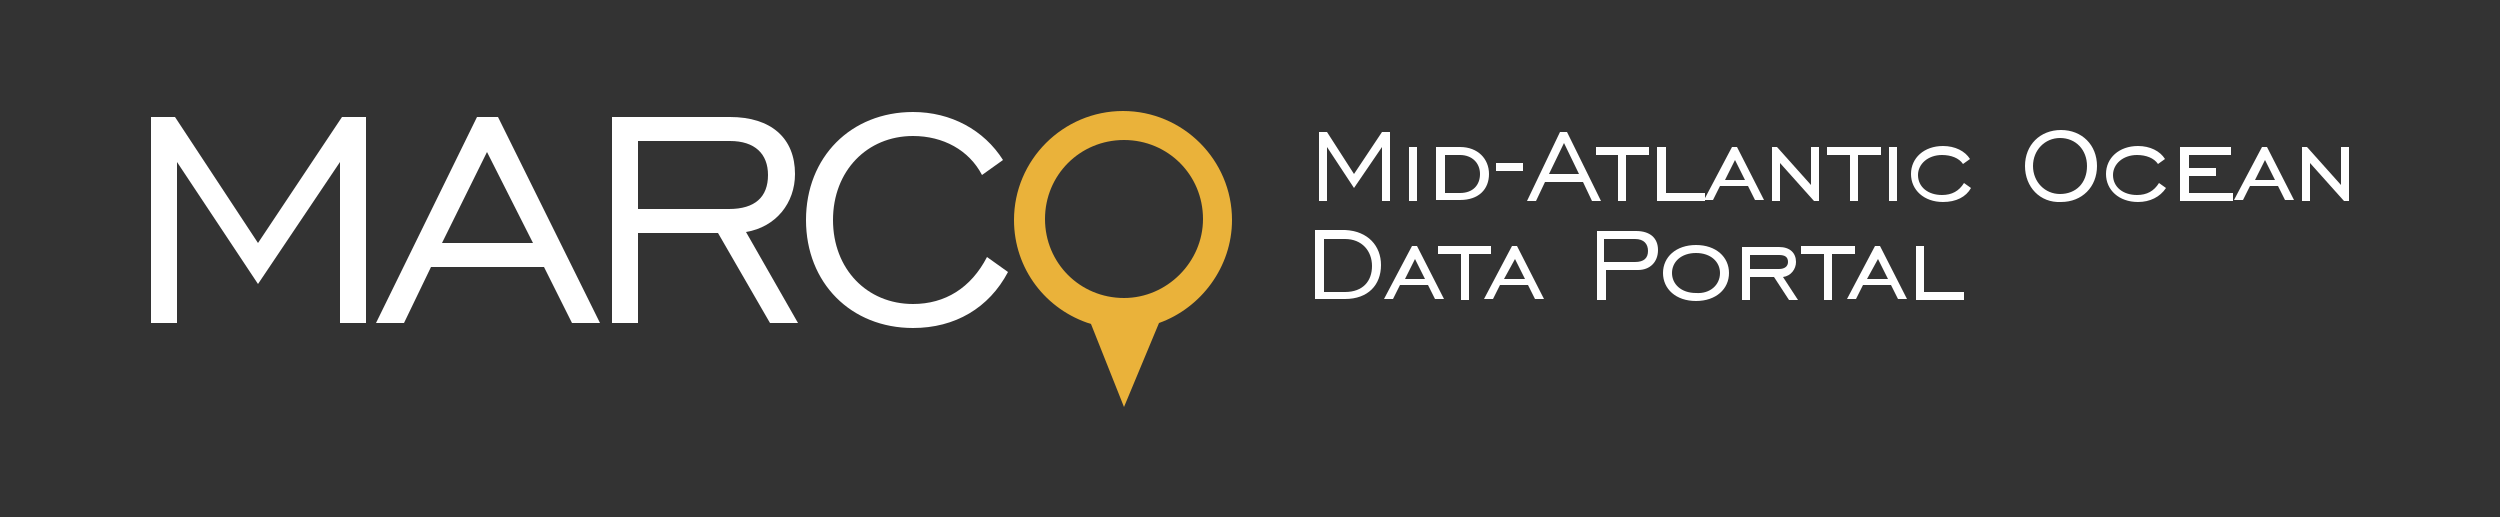 <?xml version="1.0" encoding="utf-8"?>
<!-- Generator: Adobe Illustrator 18.0.0, SVG Export Plug-In . SVG Version: 6.00 Build 0)  -->
<!DOCTYPE svg PUBLIC "-//W3C//DTD SVG 1.1//EN" "http://www.w3.org/Graphics/SVG/1.1/DTD/svg11.dtd">
<svg version="1.1" id="Layer_1" xmlns="http://www.w3.org/2000/svg" xmlns:xlink="http://www.w3.org/1999/xlink" x="0px" y="0px"
	 viewBox="0 0 250 51.7" enable-background="new 0 0 250 51.7" xml:space="preserve">
<rect x="0" y="0" width="250" height="51.7" fill="#333333" stroke="none"/>
<g>
	<g>
		<polygon fill="#FFFFFF" points="131.9,13.2 132.7,13.2 135.4,17.4 138.2,13.2 139,13.2 139,20.1 138.2,20.1 138.2,14.7 
			135.4,18.8 132.7,14.7 132.7,20.1 131.9,20.1 		"/>
		<rect x="140.9" y="14.7" fill="#FFFFFF" width="0.8" height="5.4"/>
		<path fill="#FFFFFF" d="M144.5,15.5v3.8h1.5c1.3,0,2-0.8,2-1.9c0-1.1-0.8-1.9-2-1.9H144.5z M148.9,17.4c0,1.5-1,2.6-2.9,2.6h-2.4
			v-5.3h2.4C147.8,14.7,148.9,15.9,148.9,17.4"/>
		<rect x="149.6" y="16.3" fill="#FFFFFF" width="2.7" height="0.8"/>
		<path fill="#FFFFFF" d="M157.9,17.4l-1.5-3.1l-1.5,3.1H157.9z M156,13.2h0.7l3.4,6.9h-0.9l-0.9-1.9h-3.8l-0.9,1.9h-0.9L156,13.2z"
			/>
		<polygon fill="#FFFFFF" points="161.8,15.5 159.6,15.5 159.6,14.7 164.9,14.7 164.9,15.5 162.6,15.5 162.6,20.1 161.8,20.1 		"/>
		<polygon fill="#FFFFFF" points="165.7,14.7 166.6,14.7 166.6,19.3 170.5,19.3 170.5,20.1 165.7,20.1 		"/>
		<path fill="#FFFFFF" d="M174.5,18l-1-2l-1,2H174.5z M173.2,14.7h0.5l2.7,5.3h-0.9l-0.7-1.4H172l-0.7,1.4h-0.9L173.2,14.7z"/>
		<polygon fill="#FFFFFF" points="177.2,14.7 177.7,14.7 181.1,18.5 181.1,14.7 181.9,14.7 181.9,20.1 181.4,20.1 178,16.3 
			178,20.1 177.2,20.1 		"/>
		<polygon fill="#FFFFFF" points="185,15.5 182.7,15.5 182.7,14.7 188.1,14.7 188.1,15.5 185.8,15.5 185.8,20.1 185,20.1 		"/>
		<rect x="188.9" y="14.7" fill="#FFFFFF" width="0.8" height="5.4"/>
		<path fill="#FFFFFF" d="M194.3,20.2c-1.9,0-3.2-1.2-3.2-2.8c0-1.6,1.3-2.8,3.2-2.8c1.2,0,2.2,0.5,2.7,1.3l-0.7,0.5
			c-0.4-0.6-1.2-0.9-2.1-0.9c-1.4,0-2.4,0.9-2.4,2c0,1.2,1,2,2.4,2c1,0,1.7-0.4,2.2-1.2l0.7,0.5C196.6,19.7,195.6,20.2,194.3,20.2"
			/>
		<path fill="#FFFFFF" d="M208.7,16.6c0-1.6-1.1-2.8-2.7-2.8c-1.5,0-2.7,1.2-2.7,2.8s1.2,2.8,2.7,2.8
			C207.6,19.4,208.7,18.3,208.7,16.6 M202.5,16.6c0-2.1,1.5-3.6,3.6-3.6c2.1,0,3.6,1.5,3.6,3.6c0,2.1-1.5,3.6-3.6,3.6
			C204,20.3,202.5,18.7,202.5,16.6"/>
		<path fill="#FFFFFF" d="M213.8,20.2c-1.9,0-3.2-1.2-3.2-2.8c0-1.6,1.3-2.8,3.2-2.8c1.2,0,2.2,0.5,2.7,1.3l-0.7,0.5
			c-0.4-0.6-1.2-0.9-2.1-0.9c-1.4,0-2.4,0.9-2.4,2c0,1.2,1,2,2.4,2c1,0,1.7-0.4,2.2-1.2l0.7,0.5C216,19.7,215,20.2,213.8,20.2"/>
		<polygon fill="#FFFFFF" points="218,14.7 223.1,14.7 223.1,15.5 218.9,15.5 218.9,16.8 221.6,16.8 221.6,17.6 218.9,17.6 
			218.9,19.3 223.3,19.3 223.3,20.1 218,20.1 		"/>
		<path fill="#FFFFFF" d="M227.5,18l-1-2l-1,2H227.5z M226.2,14.7h0.5l2.7,5.3h-0.9l-0.7-1.4H225l-0.7,1.4h-0.9L226.2,14.7z"/>
		<polygon fill="#FFFFFF" points="230.2,14.7 230.7,14.7 234.1,18.5 234.1,14.7 234.9,14.7 234.9,20.1 234.4,20.1 231,16.3 
			231,20.1 230.2,20.1 		"/>
	</g>
	<g>
		<path fill="#FFFFFF" d="M132.4,23.9v5.3h2.1c1.8,0,2.7-1.1,2.7-2.6c0-1.5-1-2.7-2.7-2.7H132.4z M138.1,26.5c0,2-1.3,3.4-3.6,3.4
			h-3v-6.9h3C136.8,23.1,138.1,24.6,138.1,26.5"/>
		<path fill="#FFFFFF" d="M142.5,27.9l-1-2l-1,2H142.5z M141.2,24.6h0.5l2.7,5.3h-0.9l-0.7-1.4h-2.8l-0.7,1.4h-0.9L141.2,24.6z"/>
		<polygon fill="#FFFFFF" points="146.1,25.4 143.8,25.4 143.8,24.6 149.1,24.6 149.1,25.4 146.9,25.4 146.9,30 146.1,30 		"/>
		<path fill="#FFFFFF" d="M152.5,27.9l-1-2l-1.1,2H152.5z M151.2,24.6h0.5l2.7,5.3h-0.9l-0.7-1.4H150l-0.7,1.4h-0.9L151.2,24.6z"/>
		<path fill="#FFFFFF" d="M163.5,26.2c0.9,0,1.3-0.4,1.3-1.1c0-0.7-0.4-1.2-1.3-1.2h-3.1v2.3H163.5z M159.6,23.1h4
			c1.4,0,2.2,0.7,2.2,1.9c0,1.2-0.8,2-2,2h-3.2v3h-0.9V23.1z"/>
		<path fill="#FFFFFF" d="M172,27.3c0-1.1-0.9-2-2.4-2c-1.5,0-2.4,0.9-2.4,2s0.9,2,2.4,2C171,29.4,172,28.5,172,27.3 M166.3,27.3
			c0-1.6,1.3-2.8,3.3-2.8c2,0,3.3,1.2,3.3,2.8c0,1.6-1.3,2.8-3.3,2.8C167.6,30.1,166.3,28.9,166.3,27.3"/>
		<path fill="#FFFFFF" d="M177.9,26.9c0.6,0,0.9-0.3,0.9-0.7c0-0.5-0.3-0.7-0.9-0.7H175v1.4H177.9z M175,30h-0.8v-5.3h3.7
			c1.1,0,1.7,0.6,1.7,1.5c0,0.7-0.5,1.4-1.3,1.5l1.5,2.3h-0.9l-1.5-2.3H175V30z"/>
		<polygon fill="#FFFFFF" points="182.4,25.4 180.1,25.4 180.1,24.6 185.5,24.6 185.5,25.4 183.2,25.4 183.2,30 182.4,30 		"/>
		<path fill="#FFFFFF" d="M188.8,27.9l-1-2l-1.1,2H188.8z M187.5,24.6h0.5l2.7,5.3h-0.9l-0.7-1.4h-2.8l-0.7,1.4h-0.9L187.5,24.6z"/>
		<polygon fill="#FFFFFF" points="191.6,24.6 192.4,24.6 192.4,29.2 196.4,29.2 196.4,30 191.6,30 		"/>
	</g>
	<g>
		<polygon fill="#FFFFFF" points="15.1,11.7 17.5,11.7 25.8,24.3 34.2,11.7 36.6,11.7 36.6,32.3 34,32.3 34,16.2 25.8,28.4 
			17.7,16.2 17.7,32.3 15.1,32.3 		"/>
		<path fill="#FFFFFF" d="M53.3,24.3l-4.6-9.1l-4.5,9.1H53.3z M47.7,11.7h2.1l10.2,20.6h-2.8l-2.8-5.6H43.1l-2.7,5.6h-2.8L47.7,11.7
			z"/>
		<path fill="#FFFFFF" d="M72.9,20.9c2.6,0,3.9-1.2,3.9-3.4c0-2.1-1.3-3.4-3.8-3.4h-9.2v6.8H72.9z M61.2,11.7H73
			c4.1,0,6.5,2.1,6.5,5.7c0,2.9-1.9,5.3-4.9,5.8l5.2,9.1h-2.8l-5.2-9h-8v9h-2.6V11.7z"/>
		<path fill="#FFFFFF" d="M100.8,27.2c-1.9,3.6-5.3,5.6-9.5,5.6c-6.2,0-10.7-4.5-10.7-10.8c0-6.3,4.5-10.8,10.7-10.8
			c3.8,0,7.1,1.8,9,4.8l-2.1,1.5c-1.3-2.5-3.9-3.9-6.9-3.9c-4.6,0-8,3.5-8,8.4c0,4.9,3.4,8.4,8,8.4c3.2,0,5.8-1.6,7.4-4.7
			L100.8,27.2z"/>
		<path fill="#EAB23A" d="M123.2,22c0-6-4.9-10.9-10.9-10.9c-6,0-10.9,4.9-10.9,10.9c0,4.9,3.2,9,7.7,10.4l3.3,8.3l3.5-8.4
			C120.1,30.8,123.2,26.7,123.2,22z M112.4,29.8c-4.4,0-7.9-3.5-7.9-7.9c0-4.4,3.5-7.9,7.9-7.9c4.4,0,7.9,3.5,7.9,7.9
			C120.3,26.2,116.7,29.8,112.4,29.8z"/>
	</g>
</g>
</svg>
